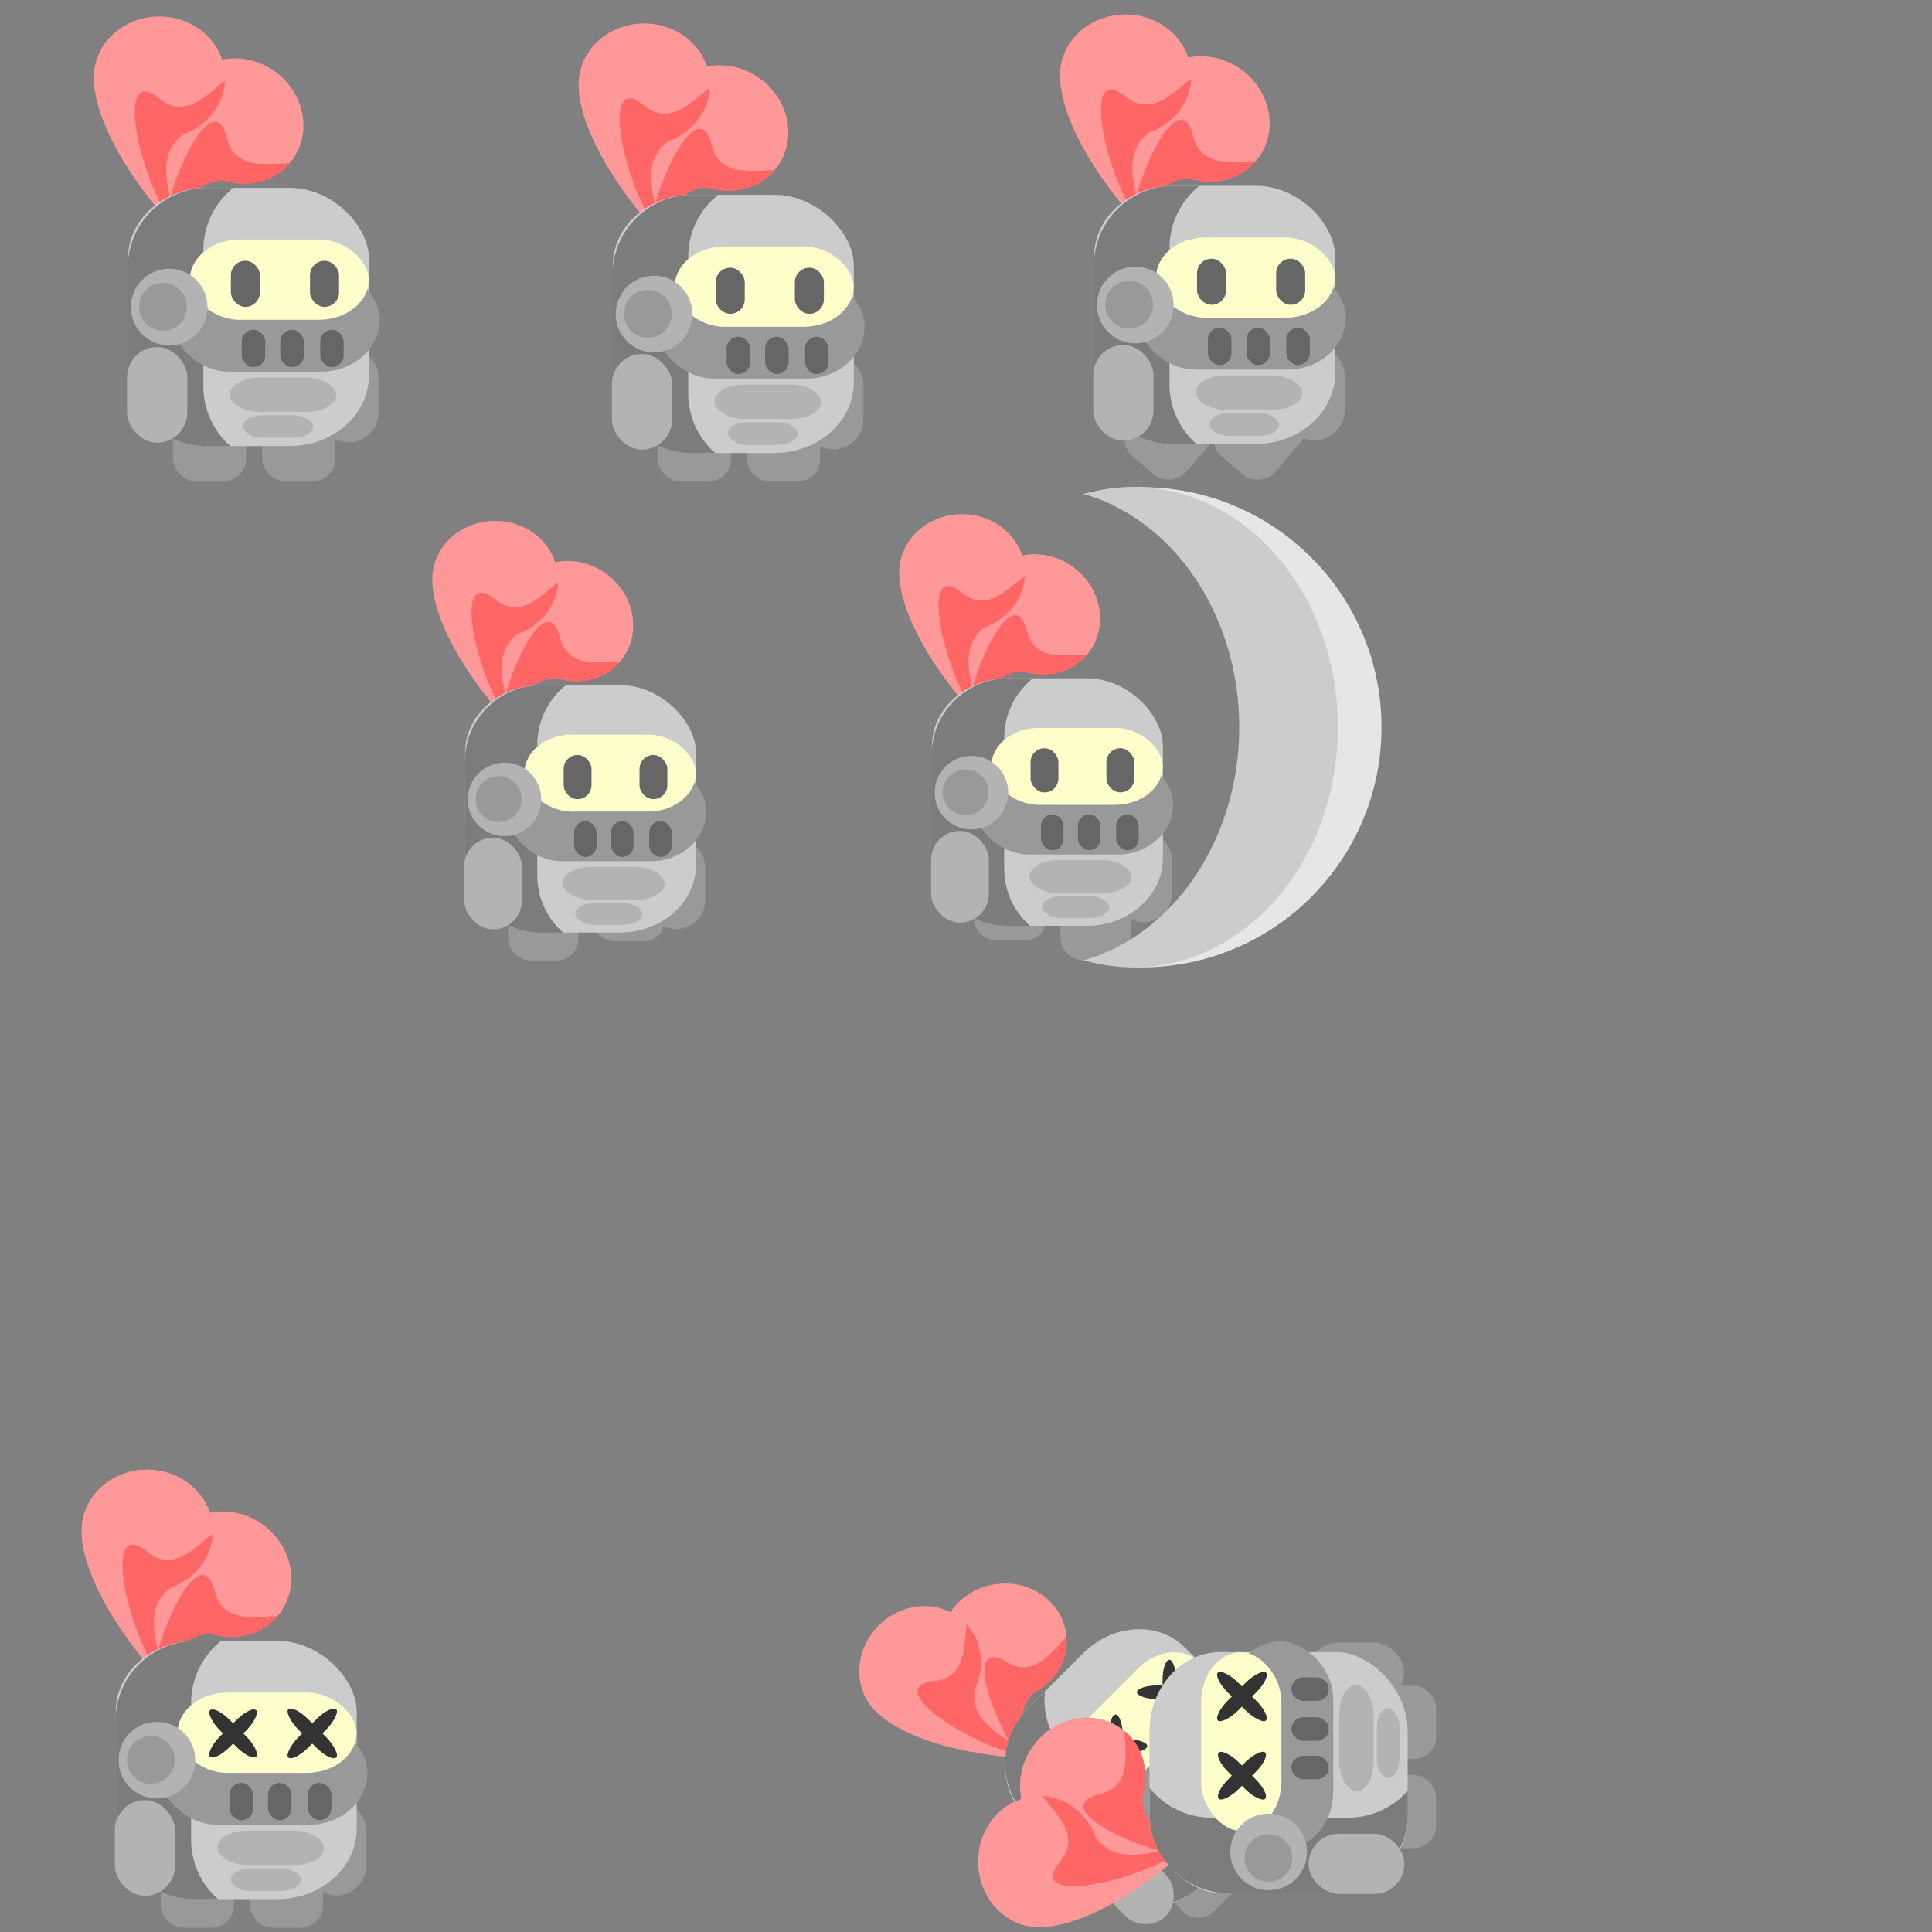 <?xml version="1.0" encoding="UTF-8" standalone="no"?>
<svg
   xmlns:dc="http://purl.org/dc/elements/1.1/"
   xmlns:cc="http://creativecommons.org/ns#"
   xmlns:rdf="http://www.w3.org/1999/02/22-rdf-syntax-ns#"
   xmlns:svg="http://www.w3.org/2000/svg"
   xmlns="http://www.w3.org/2000/svg"
   xmlns:sodipodi="http://sodipodi.sourceforge.net/DTD/sodipodi-0.dtd"
   xmlns:inkscape="http://www.inkscape.org/namespaces/inkscape"
   width="1024"
   height="1024"
   viewBox="0 0 270.933 270.933"
   version="1.1"
   id="svg3565"
   inkscape:version="1.0.2 (e86c870879, 2021-01-15, custom)"
   sodipodi:docname="Анимация рыцаря.svg"
   inkscape:export-filename="C:\Users\Kolobok\Desktop\GitKnight\GameKnight\Graphics\Render_png\knightframes.png"
   inkscape:export-xdpi="96.00001"
   inkscape:export-ydpi="96.00001">
  <rect x="0" y="0" width="270.933" height="270.933" fill="#808080" stroke="none"/>
  <title
     id="title4661">Тайл размером 256x256</title>
  <defs
     id="defs3559" />
  <sodipodi:namedview
     id="base"
     pagecolor="#ffffff"
     bordercolor="#666666"
     borderopacity="1.0"
     inkscape:pageopacity="0.0"
     inkscape:pageshadow="2"
     inkscape:zoom="0.9899495"
     inkscape:cx="571.4126"
     inkscape:cy="476.0554"
     inkscape:document-units="mm"
     inkscape:current-layer="layer1"
     showgrid="true"
     units="px"
     width="256px"
     inkscape:snap-global="false"
     inkscape:document-rotation="0">
    <inkscape:grid
       type="xygrid"
       id="grid5244"
       units="px"
       spacingx="67.733"
       spacingy="67.733"
       empspacing="1" />
    <inkscape:grid
       type="xygrid"
       id="grid8949"
       color="#e33fff"
       opacity="0.125"
       empcolor="#e33fff"
       empopacity="0.251"
       units="px"
       spacingx="33.867"
       spacingy="33.867"
       empspacing="8" />
  </sodipodi:namedview>
  <g
     inkscape:label="Layer 1"
     inkscape:groupmode="layer"
     id="layer1"
     transform="translate(0,-26.067)">
    <g
       id="g9730"
       transform="matrix(0.313,0,0,0.313,299.258,78.946)">
      <g
         inkscape:export-ydpi="12.69007"
         inkscape:export-xdpi="12.69007"
         inkscape:export-filename="C:\Users\Kolobok\Desktop\проекты\Рыцарь\Source\Knight\data\knight_fall.png"
         inkscape:label="#g6340"
         id="knight_fall"
         style="clip-rule:evenodd;fill-rule:evenodd;image-rendering:optimizeQuality;shape-rendering:geometricPrecision;text-rendering:geometricPrecision"
         transform="matrix(0.01,0,0,0.01,4368.804,12.467)">
        <rect
           style="fill:#999999"
           id="rect2658"
           ry="1349"
           rx="1349"
           height="4286"
           width="2699"
           y="-2698"
           x="-474941"
           class="fil27" />
        <g
           id="_425913016">
          <path
             style="fill:#ff9999"
             inkscape:connector-curvature="0"
             id="path2667"
             d="m -476825,-14988 c -1294,-979 -3078,-799 -3986,401 -1388,1835 -1482,5862 -1097,8028 713,-2401 1342,-3566 2722,-3599 1121,362 2354,46 3059,-886 908,-1200 596,-2967 -698,-3945 z"
             class="fil20" />
          <path
             style="fill:#ff6666"
             inkscape:connector-curvature="0"
             id="path2669"
             d="m -481910,-6538 c 713,-2401 1342,-3566 2722,-3599 1077,348 2257,69 2973,-779 -852,-37 -2451,388 -2821,-1131 -679,-2790 -3291,3170 -2875,5508 z"
             class="fil33" />
        </g>
        <g
           id="_425912248">
          <path
             style="fill:#ff9999"
             inkscape:connector-curvature="0"
             id="path2672"
             d="m -482063,-17494 c -1622,0 -2937,1220 -2937,2725 0,2301 2354,5569 3969,7064 -880,-2345 -1081,-3653 0,-4512 1113,-388 1905,-1384 1905,-2552 0,-1505 -1315,-2725 -2937,-2725 z"
             class="fil20" />
          <path
             style="fill:#ff6666"
             inkscape:connector-curvature="0"
             id="path2674"
             d="m -481021,-7687 c -880,-2345 -1081,-3653 0,-4512 1069,-372 1842,-1307 1901,-2415 -702,484 -1721,1788 -2932,800 -2225,-1815 -712,4513 1031,6128 z"
             class="fil33" />
        </g>
        <rect
           style="fill:#999999"
           y="307159"
           x="365168.1"
           id="rect2677"
           ry="1005"
           rx="1005"
           height="4313"
           width="3281"
           transform="matrix(-0.766,-0.643,-0.643,0.766,0,0)"
           class="fil27" />
        <rect
           style="fill:#999999"
           y="304591.1"
           x="362107.7"
           id="rect2679"
           ry="1005"
           rx="1005"
           height="4313"
           width="3281"
           transform="matrix(-0.766,-0.643,-0.643,0.766,0,0)"
           class="fil27" />
        <rect
           style="fill:#cccccc"
           id="rect2681"
           ry="3164"
           rx="3560"
           height="11569"
           width="10795"
           y="-9818"
           x="-483468"
           class="fil10" />
        <path
           style="fill:#7d7c7d"
           inkscape:connector-curvature="0"
           id="path2683"
           d="m -478757,-9813 h -1161 c -1958,0 -3560,1602 -3560,3560 v 4449 c 0,1958 1602,3560 3560,3560 h 1035 c -740,-654 -1209,-1608 -1209,-2667 v -6129 c 0,-1117 522,-2119 1334,-2773 z"
           class="fil34" />
        <rect
           style="fill:#999999"
           id="rect2685"
           ry="2345"
           rx="2605"
           height="4690"
           width="9346"
           y="-6272"
           x="-481536"
           class="fil27" />
        <rect
           style="fill:#b3b3b3"
           id="rect2687"
           ry="771"
           rx="1333"
           height="1541"
           width="4782"
           y="-1318"
           x="-478917"
           class="fil6" />
        <rect
           style="fill:#b3b3b3"
           id="rect2689"
           ry="506"
           rx="875"
           height="1012"
           width="3140"
           y="372"
           x="-478317"
           class="fil6" />
        <rect
           style="fill:#b3b3b3"
           id="rect2691"
           ry="1349"
           rx="1349"
           height="4286"
           width="2699"
           y="-2685"
           x="-483509"
           class="fil6" />
        <g
           id="_426416096">
          <rect
             style="fill:#ffffcc"
             id="rect2693"
             ry="1799"
             rx="2234"
             height="3598"
             width="8017"
             y="-7503"
             x="-480696"
             class="fil21" />
          <rect
             style="fill:#666666"
             id="rect2695"
             ry="650"
             rx="650"
             height="2066"
             width="1301"
             y="-6551"
             x="-475314"
             class="fil30" />
          <rect
             style="fill:#666666"
             id="rect2697"
             ry="650"
             rx="650"
             height="2066"
             width="1301"
             y="-6551"
             x="-478859"
             class="fil30" />
        </g>
        <rect
           style="fill:#666666"
           id="rect2700"
           ry="526"
           rx="526"
           height="1672"
           width="1052"
           y="-3457"
           x="-474857"
           class="fil30" />
        <rect
           style="fill:#666666"
           id="rect2702"
           ry="526"
           rx="526"
           height="1672"
           width="1052"
           y="-3457"
           x="-476645"
           class="fil30" />
        <rect
           style="fill:#666666"
           id="rect2704"
           ry="526"
           rx="526"
           height="1672"
           width="1052"
           y="-3457"
           x="-478370"
           class="fil30" />
        <g
           id="_426414320">
          <circle
             style="fill:#b3b3b3"
             id="circle2711"
             r="1718"
             cy="-4475"
             cx="-481624"
             class="fil6" />
          <circle
             style="fill:#999999"
             id="circle2713"
             r="1072"
             cy="-4487"
             cx="-481899"
             class="fil27" />
        </g>
      </g>
    </g>
    <g
       transform="matrix(0.003,0,0,0.003,1165.409,150.646)"
       style="clip-rule:evenodd;fill-rule:evenodd;image-rendering:optimizeQuality;shape-rendering:geometricPrecision;text-rendering:geometricPrecision"
       id="knight_walk_2"
       inkscape:label="#g6313"
       inkscape:export-filename="C:\Users\Kolobok\Desktop\проекты\Рыцарь\Source\Knight\public\data\knight_walk_2.png"
       inkscape:export-xdpi="12.69009"
       inkscape:export-ydpi="12.69009">
      <rect
         class="fil27"
         x="-336378"
         y="-2698"
         width="2699"
         height="4286"
         rx="1349"
         ry="1349"
         id="rect2716"
         style="fill:#999999" />
      <g
         id="_426413312">
        <path
           class="fil20"
           d="m -338262,-14988 c -1294,-979 -3078,-799 -3986,401 -1388,1835 -1482,5862 -1097,8028 713,-2401 1342,-3566 2722,-3599 1121,362 2354,46 3059,-886 908,-1200 596,-2967 -698,-3945 z"
           id="path2718"
           inkscape:connector-curvature="0"
           style="fill:#ff9999" />
        <path
           class="fil33"
           d="m -343347,-6538 c 713,-2401 1342,-3566 2722,-3599 1077,348 2257,69 2973,-779 -852,-37 -2451,388 -2821,-1131 -679,-2790 -3291,3170 -2875,5508 z"
           id="path2720"
           inkscape:connector-curvature="0"
           style="fill:#ff6666" />
      </g>
      <g
         id="_426412544">
        <path
           class="fil20"
           d="m -343500,-17494 c -1622,0 -2937,1220 -2937,2725 0,2301 2354,5569 3969,7064 -880,-2345 -1081,-3653 0,-4512 1113,-388 1905,-1384 1905,-2552 0,-1505 -1315,-2725 -2937,-2725 z"
           id="path2723"
           inkscape:connector-curvature="0"
           style="fill:#ff9999" />
        <path
           class="fil33"
           d="m -342458,-7687 c -880,-2345 -1081,-3653 0,-4512 1069,-372 1842,-1307 1901,-2415 -702,484 -1721,1788 -2932,800 -2225,-1815 -712,4513 1031,6128 z"
           id="path2725"
           inkscape:connector-curvature="0"
           style="fill:#ff6666" />
      </g>
      <rect
         class="fil27"
         x="-342893"
         y="-987"
         width="3281"
         height="3417"
         rx="1005"
         ry="797"
         id="rect2728"
         style="fill:#999999" />
      <rect
         class="fil27"
         x="-338898"
         y="-987"
         width="3281"
         height="4343"
         rx="1005"
         ry="1012"
         id="rect2730"
         style="fill:#999999" />
      <rect
         class="fil10"
         x="-344904"
         y="-9818"
         width="10795"
         height="11569"
         rx="3560"
         ry="3164"
         id="rect2732"
         style="fill:#cccccc" />
      <path
         class="fil34"
         d="m -340193,-9813 h -1161 c -1958,0 -3560,1602 -3560,3560 v 4449 c 0,1958 1602,3560 3560,3560 h 1035 c -740,-654 -1209,-1608 -1209,-2667 v -6129 c 0,-1117 522,-2119 1334,-2773 z"
         id="path2734"
         inkscape:connector-curvature="0"
         style="fill:#7d7c7d" />
      <rect
         class="fil27"
         x="-342973"
         y="-6272"
         width="9346"
         height="4690"
         rx="2605"
         ry="2345"
         id="rect2736"
         style="fill:#999999" />
      <rect
         class="fil6"
         x="-340353"
         y="-1318"
         width="4782"
         height="1541"
         rx="1333"
         ry="771"
         id="rect2738"
         style="fill:#b3b3b3" />
      <rect
         class="fil6"
         x="-339754"
         y="372"
         width="3140"
         height="1012"
         rx="875"
         ry="506"
         id="rect2740"
         style="fill:#b3b3b3" />
      <rect
         class="fil6"
         x="-344946"
         y="-2685"
         width="2699"
         height="4286"
         rx="1349"
         ry="1349"
         id="rect2742"
         style="fill:#b3b3b3" />
      <g
         id="_426409760">
        <rect
           class="fil21"
           x="-342133"
           y="-7503"
           width="8017"
           height="3598"
           rx="2234"
           ry="1799"
           id="rect2744"
           style="fill:#ffffcc" />
        <rect
           class="fil30"
           x="-336750"
           y="-6551"
           width="1301"
           height="2066"
           rx="650"
           ry="650"
           id="rect2746"
           style="fill:#666666" />
        <rect
           class="fil30"
           x="-340296"
           y="-6551"
           width="1301"
           height="2066"
           rx="650"
           ry="650"
           id="rect2748"
           style="fill:#666666" />
      </g>
      <rect
         class="fil30"
         x="-336293"
         y="-3457"
         width="1052"
         height="1672"
         rx="526"
         ry="526"
         id="rect2751"
         style="fill:#666666" />
      <rect
         class="fil30"
         x="-338082"
         y="-3457"
         width="1052"
         height="1672"
         rx="526"
         ry="526"
         id="rect2753"
         style="fill:#666666" />
      <rect
         class="fil30"
         x="-339807"
         y="-3457"
         width="1052"
         height="1672"
         rx="526"
         ry="526"
         id="rect2755"
         style="fill:#666666" />
      <g
         id="_426408512">
        <circle
           class="fil6"
           cx="-343060"
           cy="-4475"
           r="1718"
           id="circle2757"
           style="fill:#b3b3b3" />
        <circle
           class="fil27"
           cx="-343336"
           cy="-4487"
           r="1072"
           id="circle2759"
           style="fill:#999999" />
      </g>
    </g>
    <g
       id="g9784"
       transform="matrix(0.313,0,0,0.313,126.457,79.287)">
      <rect
         class="fil27"
         x="-44.179"
         y="-11.553"
         width="26.99"
         height="42.86"
         rx="13.49"
         ry="13.49"
         id="rect2762"
         style="clip-rule:evenodd;fill:#999999;fill-rule:evenodd;stroke-width:0.01;image-rendering:optimizeQuality;shape-rendering:geometricPrecision;text-rendering:geometricPrecision" />
      <g
         id="_426407504"
         style="clip-rule:evenodd;fill-rule:evenodd;image-rendering:optimizeQuality;shape-rendering:geometricPrecision;text-rendering:geometricPrecision"
         transform="matrix(0.01,0,0,0.01,4368.804,12.467)">
        <path
           class="fil20"
           d="m -443181,-14693 c -1294,-979 -3078,-799 -3986,401 -1388,1835 -1482,5862 -1097,8028 713,-2401 1342,-3566 2722,-3599 1121,362 2354,46 3059,-886 908,-1200 596,-2967 -698,-3945 z"
           id="path2764"
           inkscape:connector-curvature="0"
           style="fill:#ff9999" />
        <path
           class="fil33"
           d="m -448267,-6243 c 713,-2401 1342,-3566 2722,-3599 1077,348 2257,69 2973,-779 -852,-37 -2451,388 -2821,-1131 -679,-2790 -3291,3170 -2875,5508 z"
           id="path2766"
           inkscape:connector-curvature="0"
           style="fill:#ff6666" />
      </g>
      <g
         id="_426406736"
         style="clip-rule:evenodd;fill-rule:evenodd;image-rendering:optimizeQuality;shape-rendering:geometricPrecision;text-rendering:geometricPrecision"
         transform="matrix(0.01,0,0,0.01,4368.804,12.467)">
        <path
           class="fil20"
           d="m -448420,-17199 c -1622,0 -2937,1220 -2937,2725 0,2301 2354,5569 3969,7064 -880,-2345 -1081,-3653 0,-4512 1113,-388 1905,-1384 1905,-2552 0,-1505 -1315,-2725 -2937,-2725 z"
           id="path2769"
           inkscape:connector-curvature="0"
           style="fill:#ff9999" />
        <path
           class="fil33"
           d="m -447378,-7392 c -880,-2345 -1081,-3653 0,-4512 1069,-372 1842,-1307 1901,-2415 -702,484 -1721,1788 -2932,800 -2225,-1815 -712,4513 1031,6128 z"
           id="path2771"
           inkscape:connector-curvature="0"
           style="fill:#ff6666" />
      </g>
      <rect
         class="fil27"
         x="-109.329"
         y="2.597"
         width="32.81"
         height="43.13"
         rx="10.05"
         ry="10.05"
         id="rect2774"
         style="clip-rule:evenodd;fill:#999999;fill-rule:evenodd;stroke-width:0.01;image-rendering:optimizeQuality;shape-rendering:geometricPrecision;text-rendering:geometricPrecision" />
      <rect
         class="fil27"
         x="-69.379"
         y="2.597"
         width="32.81"
         height="43.13"
         rx="10.05"
         ry="10.05"
         id="rect2776"
         style="clip-rule:evenodd;fill:#999999;fill-rule:evenodd;stroke-width:0.01;image-rendering:optimizeQuality;shape-rendering:geometricPrecision;text-rendering:geometricPrecision" />
      <rect
         class="fil10"
         x="-129.439"
         y="-82.753"
         width="107.95"
         height="115.69"
         rx="35.6"
         ry="31.64"
         id="rect2778"
         style="clip-rule:evenodd;fill:#cccccc;fill-rule:evenodd;stroke-width:0.01;image-rendering:optimizeQuality;shape-rendering:geometricPrecision;text-rendering:geometricPrecision" />
      <path
         class="fil34"
         d="m -82.329,-82.713 h -11.61 c -19.58,0 -35.6,16.02 -35.6,35.6 v 44.49 c 0,19.58 16.02,35.6 35.6,35.6 h 10.35 c -7.4,-6.54 -12.09,-16.08 -12.09,-26.67 V -54.983 c 0,-11.17 5.22,-21.19 13.34,-27.73 z"
         id="path2780"
         inkscape:connector-curvature="0"
         style="clip-rule:evenodd;fill:#7d7c7d;fill-rule:evenodd;stroke-width:0.01;image-rendering:optimizeQuality;shape-rendering:geometricPrecision;text-rendering:geometricPrecision" />
      <rect
         class="fil27"
         x="-110.119"
         y="-47.303"
         width="93.46"
         height="46.9"
         rx="26.05"
         ry="23.45"
         id="rect2782"
         style="clip-rule:evenodd;fill:#999999;fill-rule:evenodd;stroke-width:0.01;image-rendering:optimizeQuality;shape-rendering:geometricPrecision;text-rendering:geometricPrecision" />
      <rect
         class="fil6"
         x="-83.929"
         y="2.237"
         width="47.82"
         height="15.41"
         rx="13.33"
         ry="7.71"
         id="rect2784"
         style="clip-rule:evenodd;fill:#b3b3b3;fill-rule:evenodd;stroke-width:0.01;image-rendering:optimizeQuality;shape-rendering:geometricPrecision;text-rendering:geometricPrecision" />
      <rect
         class="fil6"
         x="-77.939"
         y="19.147"
         width="31.4"
         height="10.12"
         rx="8.75"
         ry="5.06"
         id="rect2786"
         style="clip-rule:evenodd;fill:#b3b3b3;fill-rule:evenodd;stroke-width:0.01;image-rendering:optimizeQuality;shape-rendering:geometricPrecision;text-rendering:geometricPrecision" />
      <rect
         class="fil6"
         x="-129.859"
         y="-11.433"
         width="26.99"
         height="42.86"
         rx="13.49"
         ry="13.49"
         id="rect2788"
         style="clip-rule:evenodd;fill:#b3b3b3;fill-rule:evenodd;stroke-width:0.01;image-rendering:optimizeQuality;shape-rendering:geometricPrecision;text-rendering:geometricPrecision" />
      <g
         id="_426403952"
         style="clip-rule:evenodd;fill-rule:evenodd;image-rendering:optimizeQuality;shape-rendering:geometricPrecision;text-rendering:geometricPrecision"
         transform="matrix(0.01,0,0,0.01,4368.804,12.467)">
        <rect
           class="fil21"
           x="-447053"
           y="-7207"
           width="8017"
           height="3598"
           rx="2234"
           ry="1799"
           id="rect2790"
           style="fill:#ffffcc" />
        <rect
           class="fil30"
           x="-441670"
           y="-6256"
           width="1301"
           height="2066"
           rx="650"
           ry="650"
           id="rect2792"
           style="fill:#666666" />
        <rect
           class="fil30"
           x="-445216"
           y="-6256"
           width="1301"
           height="2066"
           rx="650"
           ry="650"
           id="rect2794"
           style="fill:#666666" />
      </g>
      <rect
         class="fil30"
         x="-43.329"
         y="-19.153"
         width="10.52"
         height="16.72"
         rx="5.26"
         ry="5.26"
         id="rect2797"
         style="clip-rule:evenodd;fill:#666666;fill-rule:evenodd;stroke-width:0.01;image-rendering:optimizeQuality;shape-rendering:geometricPrecision;text-rendering:geometricPrecision" />
      <rect
         class="fil30"
         x="-61.219"
         y="-19.153"
         width="10.52"
         height="16.72"
         rx="5.26"
         ry="5.26"
         id="rect2799"
         style="clip-rule:evenodd;fill:#666666;fill-rule:evenodd;stroke-width:0.01;image-rendering:optimizeQuality;shape-rendering:geometricPrecision;text-rendering:geometricPrecision" />
      <rect
         class="fil30"
         x="-78.469"
         y="-19.153"
         width="10.52"
         height="16.72"
         rx="5.26"
         ry="5.26"
         id="rect2801"
         style="clip-rule:evenodd;fill:#666666;fill-rule:evenodd;stroke-width:0.01;image-rendering:optimizeQuality;shape-rendering:geometricPrecision;text-rendering:geometricPrecision" />
      <g
         id="_426402704"
         style="clip-rule:evenodd;fill-rule:evenodd;image-rendering:optimizeQuality;shape-rendering:geometricPrecision;text-rendering:geometricPrecision"
         transform="matrix(0.01,0,0,0.01,4368.804,12.467)">
        <circle
           class="fil6"
           cx="-447980"
           cy="-4180"
           r="1718"
           id="circle2803"
           style="fill:#b3b3b3" />
        <circle
           class="fil27"
           cx="-448255"
           cy="-4191"
           r="1072"
           id="circle2805"
           style="fill:#999999" />
      </g>
    </g>
    <g
       id="g9757"
       transform="matrix(0.313,0,0,0.313,103.143,79.236)">
      <rect
         class="fil27"
         x="-186.919"
         y="-14.513"
         width="26.99"
         height="42.86"
         rx="13.49"
         ry="13.49"
         id="rect2808"
         style="clip-rule:evenodd;fill:#999999;fill-rule:evenodd;stroke-width:0.01;image-rendering:optimizeQuality;shape-rendering:geometricPrecision;text-rendering:geometricPrecision" />
      <g
         id="_426401696"
         style="clip-rule:evenodd;fill-rule:evenodd;image-rendering:optimizeQuality;shape-rendering:geometricPrecision;text-rendering:geometricPrecision"
         transform="matrix(0.01,0,0,0.01,4368.804,12.467)">
        <path
           class="fil20"
           d="m -457456,-14988 c -1294,-979 -3078,-799 -3986,401 -1388,1835 -1482,5862 -1097,8028 713,-2401 1342,-3566 2722,-3599 1121,362 2354,46 3059,-886 908,-1200 596,-2967 -698,-3945 z"
           id="path2810"
           inkscape:connector-curvature="0"
           style="fill:#ff9999" />
        <path
           class="fil33"
           d="m -462541,-6538 c 713,-2401 1342,-3566 2722,-3599 1077,348 2257,69 2973,-779 -852,-37 -2451,388 -2821,-1131 -679,-2790 -3291,3170 -2875,5508 z"
           id="path2812"
           inkscape:connector-curvature="0"
           style="fill:#ff6666" />
      </g>
      <g
         id="_426400928"
         style="clip-rule:evenodd;fill-rule:evenodd;image-rendering:optimizeQuality;shape-rendering:geometricPrecision;text-rendering:geometricPrecision"
         transform="matrix(0.01,0,0,0.01,4368.804,12.467)">
        <path
           class="fil20"
           d="m -462694,-17494 c -1622,0 -2937,1220 -2937,2725 0,2301 2354,5569 3969,7064 -880,-2345 -1081,-3653 0,-4512 1113,-388 1905,-1384 1905,-2552 0,-1505 -1315,-2725 -2937,-2725 z"
           id="path2815"
           inkscape:connector-curvature="0"
           style="fill:#ff9999" />
        <path
           class="fil33"
           d="m -461652,-7687 c -880,-2345 -1081,-3653 0,-4512 1069,-372 1842,-1307 1901,-2415 -702,484 -1721,1788 -2932,800 -2225,-1815 -712,4513 1031,6128 z"
           id="path2817"
           inkscape:connector-curvature="0"
           style="fill:#ff6666" />
      </g>
      <rect
         class="fil27"
         x="-252.069"
         y="2.597"
         width="32.81"
         height="43.13"
         rx="10.05"
         ry="10.05"
         id="rect2820"
         style="clip-rule:evenodd;fill:#999999;fill-rule:evenodd;stroke-width:0.01;image-rendering:optimizeQuality;shape-rendering:geometricPrecision;text-rendering:geometricPrecision" />
      <rect
         class="fil27"
         x="-212.119"
         y="2.597"
         width="32.81"
         height="43.13"
         rx="10.05"
         ry="10.05"
         id="rect2822"
         style="clip-rule:evenodd;fill:#999999;fill-rule:evenodd;stroke-width:0.01;image-rendering:optimizeQuality;shape-rendering:geometricPrecision;text-rendering:geometricPrecision" />
      <rect
         class="fil10"
         x="-272.18"
         y="-85.713"
         width="107.95"
         height="115.69"
         rx="35.6"
         ry="31.64"
         id="rect2824"
         style="clip-rule:evenodd;fill:#cccccc;fill-rule:evenodd;stroke-width:0.01;image-rendering:optimizeQuality;shape-rendering:geometricPrecision;text-rendering:geometricPrecision" />
      <path
         class="fil34"
         d="m -225.07,-85.663 h -11.61 c -19.58,0 -35.6,16.02 -35.6,35.6 v 44.49 c 0,19.58 16.02,35.6 35.6,35.6 h 10.35 c -7.4,-6.54 -12.09,-16.08 -12.09,-26.67 V -57.933 c 0,-11.17 5.22,-21.19 13.34,-27.73 z"
         id="path2826"
         inkscape:connector-curvature="0"
         style="clip-rule:evenodd;fill:#7d7c7d;fill-rule:evenodd;stroke-width:0.01;image-rendering:optimizeQuality;shape-rendering:geometricPrecision;text-rendering:geometricPrecision" />
      <rect
         class="fil27"
         x="-252.869"
         y="-50.253"
         width="93.46"
         height="46.9"
         rx="26.05"
         ry="23.45"
         id="rect2828"
         style="clip-rule:evenodd;fill:#999999;fill-rule:evenodd;stroke-width:0.01;image-rendering:optimizeQuality;shape-rendering:geometricPrecision;text-rendering:geometricPrecision" />
      <rect
         class="fil6"
         x="-226.669"
         y="-0.713"
         width="47.82"
         height="15.41"
         rx="13.33"
         ry="7.71"
         id="rect2830"
         style="clip-rule:evenodd;fill:#b3b3b3;fill-rule:evenodd;stroke-width:0.01;image-rendering:optimizeQuality;shape-rendering:geometricPrecision;text-rendering:geometricPrecision" />
      <rect
         class="fil6"
         x="-220.679"
         y="16.187"
         width="31.4"
         height="10.12"
         rx="8.75"
         ry="5.06"
         id="rect2832"
         style="clip-rule:evenodd;fill:#b3b3b3;fill-rule:evenodd;stroke-width:0.01;image-rendering:optimizeQuality;shape-rendering:geometricPrecision;text-rendering:geometricPrecision" />
      <rect
         class="fil6"
         x="-272.599"
         y="-14.383"
         width="26.99"
         height="42.86"
         rx="13.49"
         ry="13.49"
         id="rect2834"
         style="clip-rule:evenodd;fill:#b3b3b3;fill-rule:evenodd;stroke-width:0.01;image-rendering:optimizeQuality;shape-rendering:geometricPrecision;text-rendering:geometricPrecision" />
      <g
         id="_426398144"
         style="clip-rule:evenodd;fill-rule:evenodd;image-rendering:optimizeQuality;shape-rendering:geometricPrecision;text-rendering:geometricPrecision"
         transform="matrix(0.01,0,0,0.01,4368.804,12.467)">
        <rect
           class="fil21"
           x="-461327"
           y="-7503"
           width="8017"
           height="3598"
           rx="2234"
           ry="1799"
           id="rect2836"
           style="fill:#ffffcc" />
        <rect
           class="fil30"
           x="-455944"
           y="-6551"
           width="1301"
           height="2066"
           rx="650"
           ry="650"
           id="rect2838"
           style="fill:#666666" />
        <rect
           class="fil30"
           x="-459490"
           y="-6551"
           width="1301"
           height="2066"
           rx="650"
           ry="650"
           id="rect2840"
           style="fill:#666666" />
      </g>
      <rect
         class="fil30"
         x="-186.069"
         y="-22.103"
         width="10.52"
         height="16.72"
         rx="5.26"
         ry="5.26"
         id="rect2843"
         style="clip-rule:evenodd;fill:#666666;fill-rule:evenodd;stroke-width:0.01;image-rendering:optimizeQuality;shape-rendering:geometricPrecision;text-rendering:geometricPrecision" />
      <rect
         class="fil30"
         x="-203.959"
         y="-22.103"
         width="10.52"
         height="16.72"
         rx="5.26"
         ry="5.26"
         id="rect2845"
         style="clip-rule:evenodd;fill:#666666;fill-rule:evenodd;stroke-width:0.01;image-rendering:optimizeQuality;shape-rendering:geometricPrecision;text-rendering:geometricPrecision" />
      <rect
         class="fil30"
         x="-221.209"
         y="-22.103"
         width="10.52"
         height="16.72"
         rx="5.26"
         ry="5.26"
         id="rect2847"
         style="clip-rule:evenodd;fill:#666666;fill-rule:evenodd;stroke-width:0.01;image-rendering:optimizeQuality;shape-rendering:geometricPrecision;text-rendering:geometricPrecision" />
      <g
         id="_426396896"
         style="clip-rule:evenodd;fill-rule:evenodd;image-rendering:optimizeQuality;shape-rendering:geometricPrecision;text-rendering:geometricPrecision"
         transform="matrix(0.01,0,0,0.01,4368.804,12.467)">
        <circle
           class="fil6"
           cx="-462254"
           cy="-4475"
           r="1718"
           id="circle2849"
           style="fill:#b3b3b3" />
        <circle
           class="fil27"
           cx="-462530"
           cy="-4487"
           r="1072"
           id="circle2851"
           style="fill:#999999" />
      </g>
    </g>
    <g
       transform="matrix(0.003,0,0,0.003,1149.496,150.814)"
       style="clip-rule:evenodd;fill-rule:evenodd;image-rendering:optimizeQuality;shape-rendering:geometricPrecision;text-rendering:geometricPrecision"
       id="knight_walk_1"
       inkscape:label="#g6286"
       inkscape:export-filename="C:\Users\Kolobok\Desktop\проекты\Рыцарь\Source\Knight\public\data\knight_walk_1.png"
       inkscape:export-xdpi="12.69009"
       inkscape:export-ydpi="12.69009">
      <rect
         class="fil27"
         x="-352899"
         y="-2438"
         width="2699"
         height="4286"
         rx="1349"
         ry="1349"
         id="rect2854"
         style="fill:#999999" />
      <g
         id="_426395888">
        <path
           class="fil20"
           d="m -354783,-14728 c -1294,-979 -3078,-799 -3986,401 -1388,1835 -1482,5862 -1097,8028 713,-2401 1342,-3566 2722,-3599 1121,362 2354,46 3059,-886 908,-1200 596,-2967 -698,-3945 z"
           id="path2856"
           inkscape:connector-curvature="0"
           style="fill:#ff9999" />
        <path
           class="fil33"
           d="m -359868,-6278 c 713,-2401 1342,-3566 2722,-3599 1077,348 2257,69 2973,-779 -852,-37 -2451,388 -2821,-1131 -679,-2790 -3291,3170 -2875,5508 z"
           id="path2858"
           inkscape:connector-curvature="0"
           style="fill:#ff6666" />
      </g>
      <g
         id="_426395120">
        <path
           class="fil20"
           d="m -360021,-17234 c -1622,0 -2937,1220 -2937,2725 0,2301 2354,5569 3969,7064 -880,-2345 -1081,-3653 0,-4512 1113,-388 1905,-1384 1905,-2552 0,-1505 -1315,-2725 -2937,-2725 z"
           id="path2861"
           inkscape:connector-curvature="0"
           style="fill:#ff9999" />
        <path
           class="fil33"
           d="m -358979,-7427 c -880,-2345 -1081,-3653 0,-4512 1069,-372 1842,-1307 1901,-2415 -702,484 -1721,1788 -2932,800 -2225,-1815 -712,4513 1031,6128 z"
           id="path2863"
           inkscape:connector-curvature="0"
           style="fill:#ff6666" />
      </g>
      <rect
         class="fil27"
         x="-359414"
         y="-987"
         width="3281"
         height="4303"
         rx="1005"
         ry="1003"
         id="rect2866"
         style="fill:#999999" />
      <rect
         class="fil27"
         x="-355419"
         y="-987"
         width="3281"
         height="3404"
         rx="1005"
         ry="793"
         id="rect2868"
         style="fill:#999999" />
      <rect
         class="fil10"
         x="-361425"
         y="-9558"
         width="10795"
         height="11569"
         rx="3560"
         ry="3164"
         id="rect2870"
         style="fill:#cccccc" />
      <path
         class="fil34"
         d="m -356714,-9553 h -1161 c -1958,0 -3560,1602 -3560,3560 v 4449 c 0,1958 1602,3560 3560,3560 h 1035 c -740,-654 -1209,-1608 -1209,-2667 v -6129 c 0,-1117 522,-2119 1334,-2773 z"
         id="path2872"
         inkscape:connector-curvature="0"
         style="fill:#7d7c7d" />
      <rect
         class="fil27"
         x="-359494"
         y="-6012"
         width="9346"
         height="4690"
         rx="2605"
         ry="2345"
         id="rect2874"
         style="fill:#999999" />
      <rect
         class="fil6"
         x="-356874"
         y="-1058"
         width="4782"
         height="1541"
         rx="1333"
         ry="771"
         id="rect2876"
         style="fill:#b3b3b3" />
      <rect
         class="fil6"
         x="-356275"
         y="632"
         width="3140"
         height="1012"
         rx="875"
         ry="506"
         id="rect2878"
         style="fill:#b3b3b3" />
      <rect
         class="fil6"
         x="-361467"
         y="-2425"
         width="2699"
         height="4286"
         rx="1349"
         ry="1349"
         id="rect2880"
         style="fill:#b3b3b3" />
      <g
         id="_426392336">
        <rect
           class="fil21"
           x="-358654"
           y="-7243"
           width="8017"
           height="3598"
           rx="2234"
           ry="1799"
           id="rect2882"
           style="fill:#ffffcc" />
        <rect
           class="fil30"
           x="-353271"
           y="-6291"
           width="1301"
           height="2066"
           rx="650"
           ry="650"
           id="rect2884"
           style="fill:#666666" />
        <rect
           class="fil30"
           x="-356817"
           y="-6291"
           width="1301"
           height="2066"
           rx="650"
           ry="650"
           id="rect2886"
           style="fill:#666666" />
      </g>
      <rect
         class="fil30"
         x="-352814"
         y="-3197"
         width="1052"
         height="1672"
         rx="526"
         ry="526"
         id="rect2889"
         style="fill:#666666" />
      <rect
         class="fil30"
         x="-354603"
         y="-3197"
         width="1052"
         height="1672"
         rx="526"
         ry="526"
         id="rect2891"
         style="fill:#666666" />
      <rect
         class="fil30"
         x="-356328"
         y="-3197"
         width="1052"
         height="1672"
         rx="526"
         ry="526"
         id="rect2893"
         style="fill:#666666" />
      <g
         id="_426391088">
        <circle
           class="fil6"
           cx="-359582"
           cy="-4215"
           r="1718"
           id="circle2895"
           style="fill:#b3b3b3" />
        <circle
           class="fil27"
           cx="-359857"
           cy="-4227"
           r="1072"
           id="circle2897"
           style="fill:#999999" />
      </g>
    </g>
    <g
       id="g9844"
       transform="matrix(0.313,0,0,0.313,-163.567,282.085)">
      <rect
         class="fil27"
         x="659.701"
         y="-11.553"
         width="26.99"
         height="42.86"
         rx="13.49"
         ry="13.49"
         id="rect4510"
         style="clip-rule:evenodd;fill:#999999;fill-rule:evenodd;stroke-width:0.01;image-rendering:optimizeQuality;shape-rendering:geometricPrecision;text-rendering:geometricPrecision" />
      <g
         id="_467452552"
         style="clip-rule:evenodd;fill-rule:evenodd;image-rendering:optimizeQuality;shape-rendering:geometricPrecision;text-rendering:geometricPrecision"
         transform="matrix(0.01,0,0,0.01,4368.804,12.467)">
        <path
           class="fil20"
           d="m -372793,-14693 c -1294,-979 -3078,-799 -3986,401 -1388,1835 -1482,5862 -1097,8028 713,-2401 1342,-3566 2722,-3599 1121,362 2354,46 3059,-886 908,-1200 596,-2967 -698,-3945 z"
           id="path4512"
           inkscape:connector-curvature="0"
           style="fill:#ff9999" />
        <path
           class="fil33"
           d="m -377879,-6243 c 713,-2401 1342,-3566 2722,-3599 1077,348 2257,69 2973,-779 -852,-37 -2451,388 -2821,-1131 -679,-2790 -3291,3170 -2875,5508 z"
           id="path4514"
           inkscape:connector-curvature="0"
           style="fill:#ff6666" />
      </g>
      <g
         id="_467451784"
         style="clip-rule:evenodd;fill-rule:evenodd;image-rendering:optimizeQuality;shape-rendering:geometricPrecision;text-rendering:geometricPrecision"
         transform="matrix(0.01,0,0,0.01,4368.804,12.467)">
        <path
           class="fil20"
           d="m -378032,-17199 c -1622,0 -2937,1220 -2937,2725 0,2301 2354,5569 3969,7064 -880,-2345 -1081,-3653 0,-4512 1113,-388 1905,-1384 1905,-2552 0,-1505 -1315,-2725 -2937,-2725 z"
           id="path4517"
           inkscape:connector-curvature="0"
           style="fill:#ff9999" />
        <path
           class="fil33"
           d="m -376990,-7392 c -880,-2345 -1081,-3653 0,-4512 1069,-372 1842,-1307 1901,-2415 -702,484 -1721,1788 -2932,800 -2225,-1815 -712,4513 1031,6128 z"
           id="path4519"
           inkscape:connector-curvature="0"
           style="fill:#ff6666" />
      </g>
      <rect
         class="fil27"
         x="594.551"
         y="2.597"
         width="32.81"
         height="43.13"
         rx="10.05"
         ry="10.05"
         id="rect4522"
         style="clip-rule:evenodd;fill:#999999;fill-rule:evenodd;stroke-width:0.01;image-rendering:optimizeQuality;shape-rendering:geometricPrecision;text-rendering:geometricPrecision" />
      <rect
         class="fil27"
         x="634.501"
         y="2.597"
         width="32.81"
         height="43.13"
         rx="10.05"
         ry="10.05"
         id="rect4524"
         style="clip-rule:evenodd;fill:#999999;fill-rule:evenodd;stroke-width:0.01;image-rendering:optimizeQuality;shape-rendering:geometricPrecision;text-rendering:geometricPrecision" />
      <rect
         class="fil10"
         x="574.441"
         y="-82.753"
         width="107.95"
         height="115.69"
         rx="35.6"
         ry="31.64"
         id="rect4526"
         style="clip-rule:evenodd;fill:#cccccc;fill-rule:evenodd;stroke-width:0.01;image-rendering:optimizeQuality;shape-rendering:geometricPrecision;text-rendering:geometricPrecision" />
      <path
         class="fil34"
         d="m 621.551,-82.713 h -11.61 c -19.58,0 -35.6,16.02 -35.6,35.6 v 44.49 c 0,19.58 16.02,35.6 35.6,35.6 h 10.35 c -7.4,-6.54 -12.09,-16.08 -12.09,-26.67 V -54.983 c 0,-11.17 5.22,-21.19 13.34,-27.73 z"
         id="path4528"
         inkscape:connector-curvature="0"
         style="clip-rule:evenodd;fill:#7d7c7d;fill-rule:evenodd;stroke-width:0.01;image-rendering:optimizeQuality;shape-rendering:geometricPrecision;text-rendering:geometricPrecision" />
      <rect
         class="fil27"
         x="593.761"
         y="-47.303"
         width="93.46"
         height="46.9"
         rx="26.05"
         ry="23.45"
         id="rect4530"
         style="clip-rule:evenodd;fill:#999999;fill-rule:evenodd;stroke-width:0.01;image-rendering:optimizeQuality;shape-rendering:geometricPrecision;text-rendering:geometricPrecision" />
      <rect
         class="fil6"
         x="619.951"
         y="2.237"
         width="47.82"
         height="15.41"
         rx="13.33"
         ry="7.71"
         id="rect4532"
         style="clip-rule:evenodd;fill:#b3b3b3;fill-rule:evenodd;stroke-width:0.01;image-rendering:optimizeQuality;shape-rendering:geometricPrecision;text-rendering:geometricPrecision" />
      <rect
         class="fil6"
         x="625.941"
         y="19.147"
         width="31.4"
         height="10.12"
         rx="8.75"
         ry="5.06"
         id="rect4534"
         style="clip-rule:evenodd;fill:#b3b3b3;fill-rule:evenodd;stroke-width:0.01;image-rendering:optimizeQuality;shape-rendering:geometricPrecision;text-rendering:geometricPrecision" />
      <rect
         class="fil6"
         x="574.021"
         y="-11.433"
         width="26.99"
         height="42.86"
         rx="13.49"
         ry="13.49"
         id="rect4536"
         style="clip-rule:evenodd;fill:#b3b3b3;fill-rule:evenodd;stroke-width:0.01;image-rendering:optimizeQuality;shape-rendering:geometricPrecision;text-rendering:geometricPrecision" />
      <rect
         class="fil21"
         x="602.151"
         y="-59.603"
         width="80.17"
         height="35.98"
         rx="22.34"
         ry="17.99"
         id="rect4538"
         style="clip-rule:evenodd;fill:#ffffcc;fill-rule:evenodd;stroke-width:0.01;image-rendering:optimizeQuality;shape-rendering:geometricPrecision;text-rendering:geometricPrecision" />
      <rect
         class="fil30"
         x="660.551"
         y="-19.153"
         width="10.52"
         height="16.72"
         rx="5.26"
         ry="5.26"
         id="rect4540"
         style="clip-rule:evenodd;fill:#666666;fill-rule:evenodd;stroke-width:0.01;image-rendering:optimizeQuality;shape-rendering:geometricPrecision;text-rendering:geometricPrecision" />
      <rect
         class="fil30"
         x="642.661"
         y="-19.153"
         width="10.52"
         height="16.72"
         rx="5.26"
         ry="5.26"
         id="rect4542"
         style="clip-rule:evenodd;fill:#666666;fill-rule:evenodd;stroke-width:0.01;image-rendering:optimizeQuality;shape-rendering:geometricPrecision;text-rendering:geometricPrecision" />
      <rect
         class="fil30"
         x="625.411"
         y="-19.153"
         width="10.52"
         height="16.72"
         rx="5.26"
         ry="5.26"
         id="rect4544"
         style="clip-rule:evenodd;fill:#666666;fill-rule:evenodd;stroke-width:0.01;image-rendering:optimizeQuality;shape-rendering:geometricPrecision;text-rendering:geometricPrecision" />
      <g
         id="_467448328"
         style="clip-rule:evenodd;fill-rule:evenodd;image-rendering:optimizeQuality;shape-rendering:geometricPrecision;text-rendering:geometricPrecision"
         transform="matrix(0.01,0,0,0.01,4368.804,12.467)">
        <circle
           class="fil6"
           cx="-377592"
           cy="-4180"
           r="1718"
           id="circle4546"
           style="fill:#b3b3b3" />
        <circle
           class="fil27"
           cx="-377867"
           cy="-4191"
           r="1072"
           id="circle4548"
           style="fill:#999999" />
      </g>
      <g
         id="_465996072"
         style="clip-rule:evenodd;fill-rule:evenodd;image-rendering:optimizeQuality;shape-rendering:geometricPrecision;text-rendering:geometricPrecision"
         transform="matrix(0.01,0,0,0.01,4368.804,12.467)">
        <rect
           class="fil25"
           transform="matrix(-0.168,-0.168,0.502,-0.502,-371481,-4075.88)"
           width="2699"
           height="4286"
           rx="1349"
           ry="1349"
           id="rect4551"
           x="0"
           y="0"
           style="fill:#333333" />
        <rect
           class="fil25"
           transform="matrix(0.168,-0.168,-0.502,-0.502,-369783,-4075.88)"
           width="2699"
           height="4286"
           rx="1349"
           ry="1349"
           id="rect4553"
           x="0"
           y="0"
           style="fill:#333333" />
      </g>
      <g
         id="_465995520"
         style="clip-rule:evenodd;fill-rule:evenodd;image-rendering:optimizeQuality;shape-rendering:geometricPrecision;text-rendering:geometricPrecision"
         transform="matrix(0.01,0,0,0.01,4368.804,12.467)">
        <rect
           class="fil25"
           transform="matrix(0.168,-0.168,-0.484,-0.484,-373366,-4113.3)"
           width="2699"
           height="4286"
           rx="1349"
           ry="1349"
           id="rect4556"
           x="0"
           y="0"
           style="fill:#333333" />
        <rect
           class="fil25"
           transform="matrix(-0.168,-0.168,0.484,-0.484,-374989,-4113.3)"
           width="2699"
           height="4286"
           rx="1349"
           ry="1349"
           id="rect4558"
           x="0"
           y="0"
           style="fill:#333333" />
      </g>
    </g>
    <g
       transform="matrix(0.003,0,0,0.003,1326.624,285.236)"
       style="clip-rule:evenodd;fill-rule:evenodd;image-rendering:optimizeQuality;shape-rendering:geometricPrecision;text-rendering:geometricPrecision"
       id="_465989112">
      <rect
         style="fill:#999999"
         y="0"
         x="0"
         id="rect4561"
         ry="1349"
         rx="1349"
         height="4286"
         width="2699"
         transform="matrix(-0.707,0.707,0.707,0.707,-383727,-6888.88)"
         class="fil27" />
      <g
         id="g4567">
        <path
           style="fill:#ff9999"
           inkscape:connector-curvature="0"
           id="path4563"
           d="m -395658,-12339 c -1607,223 -2742,1612 -2535,3103 316,2279 3097,5193 4901,6453 -1194,-2202 -1573,-3470 -620,-4470 1049,-537 1697,-1632 1537,-2789 -207,-1491 -1677,-2519 -3283,-2296 z"
           class="fil20" />
        <path
           style="fill:#ff6666"
           inkscape:connector-curvature="0"
           id="path4565"
           d="m -393279,-2768 c -1194,-2202 -1573,-3470 -620,-4470 1008,-516 1645,-1547 1552,-2653 -629,576 -1459,2008 -2794,1195 -2453,-1493 -86,4568 1862,5928 z"
           class="fil33" />
      </g>
      <g
         id="g4573">
        <path
           style="fill:#ff9999"
           inkscape:connector-curvature="0"
           id="path4569"
           d="m -401134,-10407 c -1147,1147 -1214,2939 -150,4004 1627,1627 5603,2273 7802,2189 -2280,-1036 -3348,-1819 -3191,-3191 513,-1061 368,-2326 -458,-3152 -1064,-1064 -2857,-997 -4004,150 z"
           class="fil20" />
        <path
           style="fill:#ff6666"
           inkscape:connector-curvature="0"
           id="path4571"
           d="m -393462,-4209 c -2280,-1036 -3348,-1819 -3191,-3191 493,-1019 379,-2226 -363,-3052 -154,839 48,2481 -1508,2639 -2857,289 2688,3695 5062,3604 z"
           class="fil33" />
      </g>
      <rect
         style="fill:#999999"
         y="0"
         x="0"
         id="rect4575"
         ry="1005"
         rx="1005"
         height="4313"
         width="3281"
         transform="matrix(-0.707,0.707,0.707,0.707,-386922,-1692.9)"
         class="fil27" />
      <rect
         style="fill:#999999"
         y="0"
         x="0"
         id="rect4577"
         ry="1005"
         rx="1005"
         height="4313"
         width="3281"
         transform="matrix(-0.707,0.707,0.707,0.707,-384097,-4517.94)"
         class="fil27" />
      <rect
         style="fill:#cccccc"
         y="0"
         x="0"
         id="rect4579"
         ry="3560"
         rx="3560"
         height="13018"
         width="10795"
         transform="matrix(-0.707,0.707,0.628,0.628,-389066,-11619.4)"
         class="fil10" />
      <path
         style="fill:#7d7c7d"
         inkscape:connector-curvature="0"
         id="path4581"
         d="m -393365,-7314 -821,821 c -1384,1384 -1384,3650 0,5034 l 3146,3146 c 1384,1384 3650,1384 5034,0 l 732,-732 c -985,61 -1992,-283 -2740,-1031 l -4334,-4334 c -790,-790 -1129,-1867 -1017,-2904 z"
         class="fil34" />
      <rect
         style="fill:#999999"
         y="0"
         x="0"
         id="rect4583"
         ry="1799"
         rx="1799"
         height="3598"
         width="6456"
         transform="matrix(-1.024,1.024,0.922,0.922,-386217,-9453.99)"
         class="fil27" />
      <rect
         style="fill:#b3b3b3"
         y="0"
         x="0"
         id="rect4585"
         ry="1799"
         rx="1799"
         height="3598"
         width="6456"
         transform="matrix(-0.524,0.524,0.303,0.303,-384089,-4575.57)"
         class="fil6" />
      <rect
         style="fill:#b3b3b3"
         y="0"
         x="0"
         id="rect4587"
         ry="1799"
         rx="1799"
         height="3598"
         width="6456"
         transform="matrix(-0.344,0.344,0.199,0.199,-383631,-2643.34)"
         class="fil6" />
      <rect
         style="fill:#b3b3b3"
         y="0"
         x="0"
         id="rect4589"
         ry="1349"
         rx="1349"
         height="4286"
         width="2699"
         transform="matrix(-0.707,0.707,0.707,0.707,-389777,-821.641)"
         class="fil6" />
      <rect
         style="fill:#ffffcc"
         y="0"
         x="0"
         id="rect4591"
         ry="1799"
         rx="1799"
         height="3598"
         width="6456"
         transform="matrix(-0.878,0.878,0.707,0.707,-387433,-9977.8)"
         class="fil21" />
      <rect
         style="fill:#666666"
         y="0"
         x="0"
         id="rect4593"
         ry="1349"
         rx="1349"
         height="4286"
         width="2699"
         transform="matrix(-0.276,0.276,0.276,0.276,-385368,-6321.61)"
         class="fil30" />
      <rect
         style="fill:#666666"
         y="0"
         x="0"
         id="rect4595"
         ry="1349"
         rx="1349"
         height="4286"
         width="2699"
         transform="matrix(-0.276,0.276,0.276,0.276,-386633,-5056.89)"
         class="fil30" />
      <rect
         style="fill:#666666"
         y="0"
         x="0"
         id="rect4597"
         ry="1349"
         rx="1349"
         height="4286"
         width="2699"
         transform="matrix(-0.276,0.276,0.276,0.276,-387853,-3837.07)"
         class="fil30" />
      <g
         id="g4603">
        <circle
           style="fill:#b3b3b3"
           cy="0"
           cx="0"
           id="circle4599"
           r="1402"
           transform="matrix(-0.866,0.866,0.866,0.866,-391618,-1512.41)"
           class="fil6" />
        <circle
           style="fill:#999999"
           cy="0"
           cx="0"
           id="circle4601"
           r="1402"
           transform="matrix(-0.54,0.54,0.54,0.54,-391820,-1325.97)"
           class="fil27" />
      </g>
      <g
         id="g4609">
        <rect
           style="fill:#333333"
           id="rect4605"
           ry="958"
           rx="321"
           height="3043"
           width="642"
           y="-8803"
           x="-387864"
           class="fil25" />
        <rect
           style="fill:#333333"
           y="0"
           x="0"
           id="rect4607"
           ry="1349"
           rx="1349"
           height="4286"
           width="2699"
           transform="matrix(0,-0.238,-0.71,0,-386022,-6960.73)"
           class="fil25" />
      </g>
      <g
         id="g4615">
        <rect
           style="fill:#333333"
           y="0"
           x="0"
           id="rect4611"
           ry="1349"
           rx="1349"
           height="4286"
           width="2699"
           transform="matrix(0,-0.238,-0.685,0,-388582,-4453.74)"
           class="fil25" />
        <rect
           style="fill:#333333"
           id="rect4613"
           ry="925"
           rx="321"
           height="2937"
           width="642"
           y="-6243"
           x="-390371"
           class="fil25" />
      </g>
    </g>
    <g
       id="g9814"
       transform="matrix(0.313,0,0,0.313,96.163,277.511)">
      <rect
         class="fil27"
         transform="matrix(0,1,1,0,0,0)"
         width="26.99"
         height="42.86"
         rx="13.49"
         ry="13.49"
         id="rect4987"
         x="-67.435"
         y="278.961"
         style="clip-rule:evenodd;fill:#999999;fill-rule:evenodd;stroke-width:0.01;image-rendering:optimizeQuality;shape-rendering:geometricPrecision;text-rendering:geometricPrecision" />
      <g
         id="_425752608"
         style="clip-rule:evenodd;fill-rule:evenodd;image-rendering:optimizeQuality;shape-rendering:geometricPrecision;text-rendering:geometricPrecision"
         transform="matrix(0.01,0,0,0.01,4368.804,12.467)">
        <path
           class="fil20"
           d="m -421274,-3408 c -979,1294 -799,3078 401,3986 1835,1388 5862,1482 8028,1097 -2401,-713 -3566,-1342 -3599,-2722 362,-1121 46,-2354 -886,-3059 -1200,-908 -2967,-596 -3945,698 z"
           id="path4989"
           inkscape:connector-curvature="0"
           style="fill:#ff9999" />
        <path
           class="fil33"
           d="m -412824,1678 c -2401,-713 -3566,-1342 -3599,-2722 348,-1077 69,-2257 -779,-2973 -37,852 388,2451 -1131,2821 -2790,679 3170,3291 5508,2875 z"
           id="path4991"
           inkscape:connector-curvature="0"
           style="fill:#ff6666" />
      </g>
      <g
         id="_425751840"
         style="clip-rule:evenodd;fill-rule:evenodd;image-rendering:optimizeQuality;shape-rendering:geometricPrecision;text-rendering:geometricPrecision"
         transform="matrix(0.01,0,0,0.01,4368.804,12.467)">
        <path
           class="fil20"
           d="m -423780,1830 c 0,1622 1220,2937 2725,2937 2301,0 5569,-2354 7064,-3969 -2345,880 -3653,1081 -4512,0 -388,-1113 -1384,-1905 -2552,-1905 -1505,0 -2725,1315 -2725,2937 z"
           id="path4994"
           inkscape:connector-curvature="0"
           style="fill:#ff9999" />
        <path
           class="fil33"
           d="m -413973,788 c -2345,880 -3653,1081 -4512,0 -372,-1069 -1307,-1842 -2415,-1901 484,702 1788,1721 800,2932 -1815,2225 4513,712 6128,-1031 z"
           id="path4996"
           inkscape:connector-curvature="0"
           style="fill:#ff6666" />
      </g>
      <rect
         class="fil27"
         transform="matrix(0,1,1,0,0,0)"
         width="32.81"
         height="43.13"
         rx="10.05"
         ry="10.05"
         id="rect4999"
         x="-8.105"
         y="293.111"
         style="clip-rule:evenodd;fill:#999999;fill-rule:evenodd;stroke-width:0.01;image-rendering:optimizeQuality;shape-rendering:geometricPrecision;text-rendering:geometricPrecision" />
      <rect
         class="fil27"
         transform="matrix(0,1,1,0,0,0)"
         width="32.81"
         height="43.13"
         rx="10.05"
         ry="10.05"
         id="rect5001"
         x="-48.057"
         y="293.111"
         style="clip-rule:evenodd;fill:#999999;fill-rule:evenodd;stroke-width:0.01;image-rendering:optimizeQuality;shape-rendering:geometricPrecision;text-rendering:geometricPrecision" />
      <rect
         class="fil10"
         transform="matrix(0,1,1,0,0,0)"
         width="107.95"
         height="115.694"
         rx="35.6"
         ry="31.638"
         id="rect5003"
         x="-63.136"
         y="207.761"
         style="clip-rule:evenodd;fill:#cccccc;fill-rule:evenodd;stroke-width:0.009;image-rendering:optimizeQuality;shape-rendering:geometricPrecision;text-rendering:geometricPrecision" />
      <path
         class="fil34"
         d="m 207.811,-2.293 v 11.61 c 0,19.58 16.02,35.6 35.6,35.6 h 44.49 c 19.58,0 35.6,-16.02 35.6,-35.6 v -10.35 c -6.54,7.4 -16.08,12.09 -26.67,12.09 h -61.29 c -11.17,0 -21.19,-5.22 -27.73,-13.34 z"
         id="path5005"
         inkscape:connector-curvature="0"
         style="clip-rule:evenodd;fill:#7d7c7d;fill-rule:evenodd;stroke-width:0.01;image-rendering:optimizeQuality;shape-rendering:geometricPrecision;text-rendering:geometricPrecision" />
      <rect
         class="fil27"
         transform="matrix(0,1,1,0,0,0)"
         width="93.467"
         height="46.893"
         rx="26.045"
         ry="23.447"
         id="rect5007"
         x="-67.967"
         y="243.221"
         style="clip-rule:evenodd;fill:#999999;fill-rule:evenodd;stroke-width:0.014;image-rendering:optimizeQuality;shape-rendering:geometricPrecision;text-rendering:geometricPrecision" />
      <rect
         class="fil6"
         transform="matrix(0,1,1,0,0,0)"
         width="47.824"
         height="15.41"
         rx="13.326"
         ry="7.705"
         id="rect5009"
         x="-48.519"
         y="292.761"
         style="clip-rule:evenodd;fill:#b3b3b3;fill-rule:evenodd;stroke-width:0.006;image-rendering:optimizeQuality;shape-rendering:geometricPrecision;text-rendering:geometricPrecision" />
      <rect
         class="fil6"
         transform="matrix(0,1,1,0,0,0)"
         width="31.403"
         height="10.119"
         rx="8.751"
         ry="5.059"
         id="rect5011"
         x="-38.094"
         y="309.661"
         style="clip-rule:evenodd;fill:#b3b3b3;fill-rule:evenodd;stroke-width:0.004;image-rendering:optimizeQuality;shape-rendering:geometricPrecision;text-rendering:geometricPrecision" />
      <rect
         class="fil6"
         transform="matrix(0,1,1,0,0,0)"
         width="26.99"
         height="42.86"
         rx="13.49"
         ry="13.49"
         id="rect5013"
         x="18.243"
         y="279.091"
         style="clip-rule:evenodd;fill:#b3b3b3;fill-rule:evenodd;stroke-width:0.01;image-rendering:optimizeQuality;shape-rendering:geometricPrecision;text-rendering:geometricPrecision" />
      <rect
         class="fil21"
         transform="matrix(0,1,1,0,0,0)"
         width="80.171"
         height="35.98"
         rx="22.34"
         ry="17.99"
         id="rect5015"
         x="-63.071"
         y="230.911"
         style="clip-rule:evenodd;fill:#ffffcc;fill-rule:evenodd;stroke-width:0.011;image-rendering:optimizeQuality;shape-rendering:geometricPrecision;text-rendering:geometricPrecision" />
      <rect
         class="fil30"
         transform="matrix(0,1,1,0,0,0)"
         width="10.525"
         height="16.714"
         rx="5.261"
         ry="5.261"
         id="rect5017"
         x="-51.819"
         y="271.371"
         style="clip-rule:evenodd;fill:#666666;fill-rule:evenodd;stroke-width:0.004;image-rendering:optimizeQuality;shape-rendering:geometricPrecision;text-rendering:geometricPrecision" />
      <rect
         class="fil30"
         transform="matrix(0,1,1,0,0,0)"
         width="10.525"
         height="16.714"
         rx="5.261"
         ry="5.261"
         id="rect5019"
         x="-33.933"
         y="271.371"
         style="clip-rule:evenodd;fill:#666666;fill-rule:evenodd;stroke-width:0.004;image-rendering:optimizeQuality;shape-rendering:geometricPrecision;text-rendering:geometricPrecision" />
      <rect
         class="fil30"
         transform="matrix(0,1,1,0,0,0)"
         width="10.525"
         height="16.714"
         rx="5.261"
         ry="5.261"
         id="rect5021"
         x="-16.682"
         y="271.371"
         style="clip-rule:evenodd;fill:#666666;fill-rule:evenodd;stroke-width:0.004;image-rendering:optimizeQuality;shape-rendering:geometricPrecision;text-rendering:geometricPrecision" />
      <g
         id="_464449536"
         style="clip-rule:evenodd;fill-rule:evenodd;image-rendering:optimizeQuality;shape-rendering:geometricPrecision;text-rendering:geometricPrecision"
         transform="matrix(0.01,0,0,0.01,4368.804,12.467)">
        <circle
           class="fil6"
           transform="matrix(0,1.225,1.225,0,-410762,1390.91)"
           r="1402"
           id="circle5023"
           cx="0"
           cy="0"
           style="fill:#b3b3b3" />
        <circle
           class="fil27"
           transform="matrix(0,0.764,0.764,0,-410773,1665.98)"
           r="1402"
           id="circle5025"
           cx="0"
           cy="0"
           style="fill:#999999" />
      </g>
      <g
         id="_464448984"
         style="clip-rule:evenodd;fill-rule:evenodd;image-rendering:optimizeQuality;shape-rendering:geometricPrecision;text-rendering:geometricPrecision"
         transform="matrix(0.01,0,0,0.01,4368.804,12.467)">
        <rect
           class="fil25"
           transform="matrix(-0.168,0.168,-0.502,-0.502,-410657,-4720.54)"
           width="2699"
           height="4286"
           rx="1349"
           ry="1349"
           id="rect5028"
           x="0"
           y="0"
           style="fill:#333333" />
        <rect
           class="fil25"
           transform="matrix(-0.168,-0.168,-0.502,0.502,-410657,-6418.38)"
           width="2699"
           height="4286"
           rx="1349"
           ry="1349"
           id="rect5030"
           x="0"
           y="0"
           style="fill:#333333" />
      </g>
      <g
         id="_464448432"
         style="clip-rule:evenodd;fill-rule:evenodd;image-rendering:optimizeQuality;shape-rendering:geometricPrecision;text-rendering:geometricPrecision"
         transform="matrix(0.01,0,0,0.01,4368.804,12.467)">
        <rect
           class="fil25"
           transform="matrix(-0.168,-0.168,-0.484,0.484,-410695,-2835.54)"
           width="2699"
           height="4286"
           rx="1349"
           ry="1349"
           id="rect5033"
           x="0"
           y="0"
           style="fill:#333333" />
        <rect
           class="fil25"
           transform="matrix(-0.168,0.168,-0.484,-0.484,-410695,-1212.54)"
           width="2699"
           height="4286"
           rx="1349"
           ry="1349"
           id="rect5035"
           x="0"
           y="0"
           style="fill:#333333" />
      </g>
    </g>
    <g
       id="g1080"
       transform="translate(2.405,-0.267)">
      <path
         class="fil11"
         d="m 157.665,94.618 c -2.804,0 -5.526,0.345 -8.13,0.99 v 5e-4 c 0.223,0.056 0.445,0.113 0.666,0.173 l 0.038,0.017 c 1.353,0.367 2.672,0.815 3.951,1.341 l 0.02,0.017 c 0.208,0.086 0.415,0.173 0.621,0.263 l 0.029,0.017 c 1.258,0.55 2.477,1.173 3.65,1.866 l 0.059,0.035 c 0.183,0.108 0.365,0.218 0.545,0.33 l 0.051,0.03 c 0.945,0.588 1.859,1.222 2.739,1.898 0.029,0.022 0.055,0.044 0.084,0.064 0.154,0.118 0.307,0.239 0.459,0.361 l 0.107,0.086 c 0.15,0.122 0.301,0.245 0.45,0.37 0.028,0.022 0.054,0.046 0.082,0.069 0.656,0.553 1.29,1.129 1.902,1.73 0.03,0.03 0.061,0.059 0.091,0.09 0.129,0.127 0.255,0.255 0.381,0.383 0.045,0.048 0.093,0.094 0.139,0.142 0.118,0.124 0.237,0.247 0.355,0.372 0.049,0.053 0.1,0.107 0.149,0.159 0.117,0.125 0.232,0.252 0.347,0.379 0.043,0.048 0.083,0.095 0.125,0.142 0.39,0.439 0.768,0.887 1.135,1.345 0.038,0.046 0.074,0.091 0.11,0.137 0.098,0.125 0.196,0.25 0.292,0.376 0.054,0.072 0.11,0.142 0.164,0.214 0.091,0.12 0.181,0.242 0.27,0.363 0.059,0.079 0.117,0.159 0.174,0.238 0.087,0.118 0.171,0.238 0.255,0.359 0.059,0.083 0.117,0.169 0.175,0.253 0.083,0.12 0.166,0.24 0.246,0.361 0.054,0.083 0.11,0.166 0.164,0.248 0.205,0.311 0.405,0.625 0.599,0.943 v 0.016 c 0.071,0.117 0.14,0.234 0.21,0.352 0.059,0.098 0.118,0.197 0.175,0.297 0.066,0.113 0.132,0.229 0.196,0.344 0.059,0.105 0.118,0.211 0.177,0.317 0.063,0.113 0.124,0.226 0.184,0.34 0.059,0.11 0.118,0.221 0.176,0.333 0.058,0.112 0.117,0.223 0.173,0.335 0.059,0.118 0.119,0.237 0.176,0.356 0.053,0.106 0.106,0.214 0.157,0.322 0.069,0.145 0.139,0.293 0.205,0.44 0.058,0.127 0.117,0.253 0.173,0.38 0.079,0.176 0.155,0.352 0.232,0.53 0.043,0.099 0.083,0.199 0.123,0.298 0.055,0.137 0.113,0.274 0.168,0.411 0.043,0.105 0.083,0.21 0.123,0.315 0.053,0.135 0.103,0.27 0.154,0.405 0.039,0.106 0.078,0.212 0.117,0.318 0.051,0.14 0.1,0.28 0.149,0.42 0.035,0.102 0.071,0.204 0.105,0.307 0.053,0.156 0.102,0.312 0.152,0.468 0.029,0.088 0.058,0.176 0.084,0.265 0.074,0.24 0.147,0.481 0.215,0.724 0.019,0.063 0.034,0.125 0.051,0.188 0.053,0.186 0.103,0.372 0.152,0.559 0.024,0.095 0.048,0.192 0.073,0.288 0.039,0.157 0.078,0.314 0.115,0.472 0.024,0.102 0.048,0.204 0.069,0.306 0.035,0.154 0.069,0.309 0.102,0.465 0.023,0.103 0.044,0.206 0.064,0.309 0.033,0.161 0.063,0.324 0.093,0.486 0.016,0.095 0.035,0.191 0.053,0.286 0.035,0.198 0.068,0.396 0.098,0.595 0.016,0.06 0.02,0.12 0.029,0.18 0.039,0.258 0.077,0.517 0.11,0.777 0.016,0.074 0.016,0.149 0.028,0.224 0.024,0.189 0.046,0.378 0.064,0.568 0.016,0.097 0.019,0.192 0.028,0.288 0.016,0.17 0.033,0.34 0.045,0.511 0.018,0.103 0.018,0.205 0.024,0.309 0.017,0.167 0.023,0.337 0.033,0.506 0,0.102 0.016,0.201 0.016,0.303 0.016,0.182 0.016,0.364 0.02,0.547 0,0.088 0,0.175 0,0.262 0,0.269 0.016,0.539 0.016,0.809 0,0.271 0,0.54 -0.016,0.81 0,0.088 0,0.175 0,0.262 0,0.183 -0.016,0.365 -0.02,0.547 0,0.102 -0.016,0.202 -0.016,0.303 -0.018,0.169 -0.02,0.337 -0.033,0.505 0,0.103 -0.016,0.206 -0.024,0.309 -0.016,0.171 -0.029,0.341 -0.045,0.511 -0.016,0.096 -0.019,0.193 -0.028,0.289 -0.02,0.19 -0.043,0.379 -0.064,0.568 -0.016,0.074 -0.016,0.15 -0.028,0.224 -0.034,0.26 -0.069,0.519 -0.11,0.777 -0.017,0.061 -0.02,0.12 -0.029,0.18 -0.033,0.199 -0.064,0.398 -0.098,0.595 -0.016,0.095 -0.035,0.191 -0.053,0.286 -0.03,0.162 -0.061,0.325 -0.093,0.487 -0.02,0.103 -0.043,0.206 -0.064,0.309 -0.033,0.156 -0.068,0.31 -0.102,0.465 -0.023,0.102 -0.046,0.204 -0.069,0.306 -0.038,0.157 -0.077,0.315 -0.115,0.472 -0.024,0.096 -0.048,0.192 -0.073,0.288 -0.049,0.187 -0.099,0.373 -0.152,0.559 -0.016,0.063 -0.034,0.125 -0.051,0.188 -0.069,0.242 -0.14,0.484 -0.215,0.724 -0.028,0.088 -0.058,0.176 -0.084,0.265 -0.049,0.157 -0.1,0.313 -0.152,0.468 -0.034,0.103 -0.069,0.205 -0.105,0.306 -0.049,0.14 -0.098,0.28 -0.149,0.419 -0.039,0.107 -0.077,0.212 -0.117,0.318 -0.051,0.135 -0.102,0.271 -0.154,0.405 -0.04,0.105 -0.082,0.211 -0.123,0.316 -0.054,0.139 -0.112,0.275 -0.168,0.411 -0.04,0.1 -0.081,0.199 -0.123,0.298 -0.077,0.178 -0.154,0.355 -0.232,0.53 -0.058,0.127 -0.115,0.254 -0.173,0.381 -0.068,0.147 -0.135,0.294 -0.205,0.44 -0.051,0.108 -0.105,0.215 -0.157,0.322 -0.058,0.12 -0.117,0.238 -0.176,0.356 -0.058,0.112 -0.115,0.223 -0.173,0.335 -0.058,0.112 -0.117,0.223 -0.176,0.333 -0.061,0.113 -0.122,0.226 -0.184,0.339 -0.059,0.106 -0.118,0.212 -0.177,0.317 -0.064,0.115 -0.13,0.23 -0.196,0.344 -0.058,0.1 -0.117,0.198 -0.175,0.296 -0.069,0.118 -0.139,0.235 -0.21,0.352 v 0.016 c -0.195,0.318 -0.395,0.632 -0.599,0.943 -0.054,0.083 -0.108,0.166 -0.164,0.248 -0.082,0.122 -0.164,0.241 -0.246,0.361 -0.058,0.084 -0.117,0.169 -0.175,0.253 -0.084,0.12 -0.169,0.24 -0.255,0.358 -0.058,0.079 -0.115,0.159 -0.174,0.239 -0.09,0.122 -0.179,0.243 -0.27,0.364 -0.054,0.071 -0.11,0.142 -0.164,0.214 -0.097,0.127 -0.194,0.252 -0.292,0.376 -0.038,0.045 -0.074,0.092 -0.11,0.137 -0.367,0.459 -0.745,0.907 -1.135,1.345 -0.043,0.048 -0.083,0.095 -0.125,0.142 -0.115,0.127 -0.231,0.253 -0.347,0.379 -0.049,0.054 -0.1,0.107 -0.149,0.161 -0.117,0.125 -0.236,0.249 -0.355,0.372 -0.045,0.048 -0.093,0.095 -0.139,0.142 -0.127,0.129 -0.253,0.257 -0.381,0.384 -0.03,0.03 -0.06,0.059 -0.091,0.09 -0.612,0.601 -1.246,1.178 -1.902,1.73 -0.028,0.023 -0.054,0.046 -0.082,0.069 -0.149,0.125 -0.299,0.248 -0.45,0.369 l -0.107,0.087 c -0.152,0.122 -0.305,0.242 -0.459,0.361 l -0.084,0.064 c -0.88,0.676 -1.794,1.31 -2.739,1.898 l -0.051,0.03 c -0.18,0.112 -0.362,0.222 -0.545,0.331 l -0.059,0.034 c -1.173,0.693 -2.391,1.317 -3.65,1.866 l -0.029,0.016 c -0.206,0.089 -0.413,0.177 -0.621,0.263 h -0.02 c -1.279,0.526 -2.598,0.975 -3.951,1.342 l -0.038,0.016 c -0.221,0.059 -0.443,0.118 -0.666,0.173 v 0 c 2.604,0.646 5.326,0.991 8.13,0.991 18.595,0 33.669,-15.076 33.669,-33.673 0,-18.597 -15.074,-33.673 -33.669,-33.673 z"
         id="path33680"
         style="clip-rule:evenodd;fill:#e6e6e6;fill-rule:evenodd;stroke-width:0.005;image-rendering:optimizeQuality;shape-rendering:geometricPrecision;text-rendering:geometricPrecision" />
      <path
         class="fil10"
         d="m 156.565,94.618 c -2.385,0 -4.702,0.345 -6.917,0.99 l 9e-4,5e-4 c 0.19,0.056 0.379,0.113 0.567,0.173 l 0.03,0.017 c 1.151,0.367 2.274,0.815 3.362,1.341 l 0.019,0.017 c 0.177,0.086 0.353,0.173 0.527,0.263 l 0.025,0.017 c 1.07,0.55 2.107,1.173 3.105,1.866 l 0.05,0.035 c 0.156,0.108 0.31,0.218 0.464,0.33 l 0.043,0.03 c 0.804,0.588 1.582,1.222 2.33,1.898 0.024,0.022 0.048,0.044 0.073,0.064 0.13,0.118 0.261,0.239 0.39,0.361 l 0.091,0.086 c 0.129,0.122 0.256,0.245 0.383,0.37 0.024,0.022 0.045,0.046 0.069,0.069 0.558,0.553 1.098,1.129 1.618,1.73 0.025,0.03 0.053,0.059 0.078,0.09 0.108,0.127 0.216,0.255 0.323,0.383 0.039,0.048 0.079,0.094 0.118,0.142 0.102,0.124 0.202,0.247 0.302,0.372 0.043,0.053 0.084,0.107 0.127,0.159 0.1,0.125 0.198,0.252 0.295,0.379 0.035,0.048 0.072,0.095 0.107,0.142 0.332,0.439 0.654,0.887 0.966,1.345 0.033,0.046 0.063,0.091 0.093,0.137 0.084,0.125 0.166,0.25 0.249,0.376 0.045,0.072 0.093,0.142 0.14,0.214 0.078,0.12 0.154,0.242 0.23,0.363 0.049,0.079 0.1,0.159 0.149,0.238 0.073,0.118 0.145,0.238 0.217,0.359 0.05,0.083 0.1,0.169 0.149,0.253 0.072,0.12 0.14,0.24 0.209,0.361 0.048,0.083 0.093,0.166 0.139,0.248 0.174,0.311 0.345,0.625 0.51,0.943 v 0.016 c 0.061,0.117 0.119,0.234 0.178,0.352 0.049,0.098 0.1,0.197 0.149,0.297 0.058,0.113 0.112,0.229 0.167,0.344 0.051,0.105 0.102,0.211 0.15,0.317 0.053,0.113 0.105,0.226 0.157,0.34 0.05,0.11 0.1,0.221 0.149,0.333 0.049,0.112 0.098,0.223 0.147,0.335 0.051,0.118 0.1,0.237 0.151,0.356 0.045,0.106 0.089,0.214 0.135,0.322 0.059,0.145 0.117,0.293 0.174,0.44 0.049,0.127 0.099,0.253 0.147,0.38 0.068,0.176 0.134,0.352 0.197,0.53 0.035,0.099 0.069,0.199 0.105,0.298 0.048,0.137 0.097,0.274 0.144,0.411 0.035,0.105 0.069,0.21 0.105,0.315 0.044,0.135 0.088,0.27 0.13,0.405 0.034,0.106 0.068,0.212 0.1,0.318 0.043,0.14 0.084,0.28 0.127,0.42 0.03,0.102 0.06,0.204 0.089,0.307 0.044,0.156 0.087,0.312 0.129,0.468 0.024,0.088 0.049,0.176 0.073,0.265 0.063,0.24 0.125,0.481 0.183,0.724 0.016,0.063 0.029,0.125 0.044,0.188 0.044,0.186 0.088,0.372 0.129,0.559 0.02,0.095 0.04,0.192 0.061,0.288 0.034,0.157 0.066,0.314 0.098,0.472 0.02,0.102 0.04,0.204 0.059,0.306 0.029,0.154 0.058,0.309 0.087,0.465 0.019,0.103 0.038,0.206 0.054,0.309 0.028,0.161 0.053,0.324 0.079,0.486 0.017,0.095 0.03,0.191 0.045,0.286 0.029,0.198 0.058,0.396 0.083,0.595 0,0.06 0.016,0.12 0.025,0.18 0.034,0.258 0.064,0.517 0.093,0.777 0,0.074 0.018,0.149 0.023,0.224 0.02,0.189 0.039,0.378 0.055,0.568 0.016,0.097 0.016,0.192 0.024,0.288 0.016,0.17 0.028,0.34 0.039,0.511 0,0.103 0.016,0.205 0.02,0.309 0.016,0.167 0.019,0.337 0.028,0.506 0,0.102 0.016,0.201 0.016,0.303 0,0.182 0.016,0.364 0.019,0.547 0,0.088 0,0.175 0,0.262 0,0.269 0.018,0.539 0.018,0.809 0,0.271 0,0.54 -0.018,0.81 0,0.088 0,0.175 0,0.262 0,0.183 -0.016,0.365 -0.019,0.547 0,0.102 -0.016,0.202 -0.016,0.303 0,0.169 -0.016,0.337 -0.028,0.505 0,0.103 -0.018,0.206 -0.02,0.309 -0.018,0.171 -0.025,0.341 -0.039,0.511 0,0.096 -0.016,0.193 -0.024,0.289 -0.016,0.19 -0.035,0.379 -0.055,0.568 0,0.074 -0.016,0.15 -0.023,0.224 -0.029,0.26 -0.059,0.519 -0.093,0.777 0,0.061 -0.016,0.12 -0.025,0.18 -0.028,0.199 -0.054,0.398 -0.083,0.595 -0.016,0.095 -0.03,0.191 -0.045,0.286 -0.025,0.162 -0.053,0.325 -0.079,0.487 -0.019,0.103 -0.035,0.206 -0.054,0.309 -0.028,0.156 -0.055,0.31 -0.087,0.465 -0.02,0.102 -0.039,0.204 -0.059,0.306 -0.033,0.157 -0.064,0.315 -0.098,0.472 -0.02,0.096 -0.04,0.192 -0.061,0.288 -0.04,0.187 -0.084,0.373 -0.129,0.559 -0.016,0.063 -0.029,0.125 -0.044,0.188 -0.059,0.242 -0.12,0.484 -0.183,0.724 -0.024,0.088 -0.049,0.176 -0.073,0.265 -0.043,0.157 -0.084,0.313 -0.129,0.468 -0.029,0.103 -0.059,0.205 -0.089,0.306 -0.043,0.14 -0.083,0.28 -0.127,0.419 -0.033,0.107 -0.066,0.212 -0.1,0.318 -0.043,0.135 -0.087,0.271 -0.13,0.405 -0.034,0.105 -0.069,0.211 -0.105,0.316 -0.048,0.139 -0.095,0.275 -0.144,0.411 -0.035,0.1 -0.069,0.199 -0.105,0.298 -0.064,0.178 -0.13,0.355 -0.197,0.53 -0.049,0.127 -0.098,0.254 -0.147,0.381 -0.058,0.147 -0.115,0.294 -0.174,0.44 -0.044,0.108 -0.09,0.215 -0.135,0.322 -0.049,0.12 -0.1,0.238 -0.151,0.356 -0.049,0.112 -0.098,0.223 -0.147,0.335 -0.049,0.112 -0.1,0.223 -0.149,0.333 -0.051,0.113 -0.103,0.226 -0.157,0.339 -0.049,0.106 -0.1,0.212 -0.15,0.317 -0.055,0.115 -0.11,0.23 -0.167,0.344 -0.049,0.1 -0.1,0.198 -0.149,0.296 -0.059,0.118 -0.118,0.235 -0.178,0.352 v 0.016 c -0.166,0.318 -0.336,0.632 -0.51,0.943 -0.045,0.083 -0.092,0.166 -0.139,0.248 -0.069,0.122 -0.139,0.241 -0.209,0.361 -0.049,0.084 -0.1,0.169 -0.149,0.253 -0.071,0.12 -0.144,0.24 -0.217,0.358 -0.049,0.079 -0.098,0.159 -0.149,0.239 -0.076,0.122 -0.152,0.243 -0.23,0.364 -0.045,0.071 -0.093,0.142 -0.14,0.214 -0.083,0.127 -0.164,0.252 -0.249,0.376 -0.03,0.045 -0.063,0.092 -0.093,0.137 -0.312,0.459 -0.634,0.907 -0.966,1.345 -0.035,0.048 -0.072,0.095 -0.107,0.142 -0.098,0.127 -0.196,0.253 -0.295,0.379 -0.043,0.054 -0.084,0.107 -0.127,0.161 -0.099,0.125 -0.2,0.249 -0.302,0.372 -0.039,0.048 -0.078,0.095 -0.118,0.142 -0.107,0.129 -0.215,0.257 -0.323,0.384 -0.025,0.03 -0.053,0.059 -0.078,0.09 -0.521,0.601 -1.06,1.178 -1.618,1.73 -0.024,0.023 -0.045,0.046 -0.069,0.069 -0.127,0.125 -0.255,0.248 -0.383,0.369 l -0.091,0.087 c -0.129,0.122 -0.259,0.242 -0.39,0.361 l -0.073,0.064 c -0.749,0.676 -1.526,1.31 -2.33,1.898 l -0.043,0.03 c -0.154,0.112 -0.308,0.222 -0.464,0.331 l -0.05,0.034 c -0.998,0.693 -2.034,1.317 -3.105,1.866 l -0.025,0.016 c -0.175,0.089 -0.351,0.177 -0.527,0.263 h -0.019 c -1.089,0.526 -2.211,0.975 -3.362,1.342 l -0.03,0.016 c -0.188,0.059 -0.377,0.118 -0.567,0.173 h -9e-4 c 2.216,0.646 4.532,0.991 6.917,0.991 15.821,0 28.647,-15.076 28.647,-33.673 0,-18.597 -12.826,-33.673 -28.647,-33.673 z"
         id="path33682"
         style="clip-rule:evenodd;fill:#cccccc;fill-rule:evenodd;stroke-width:0.005;image-rendering:optimizeQuality;shape-rendering:geometricPrecision;text-rendering:geometricPrecision" />
    </g>
  </g>
</svg>
